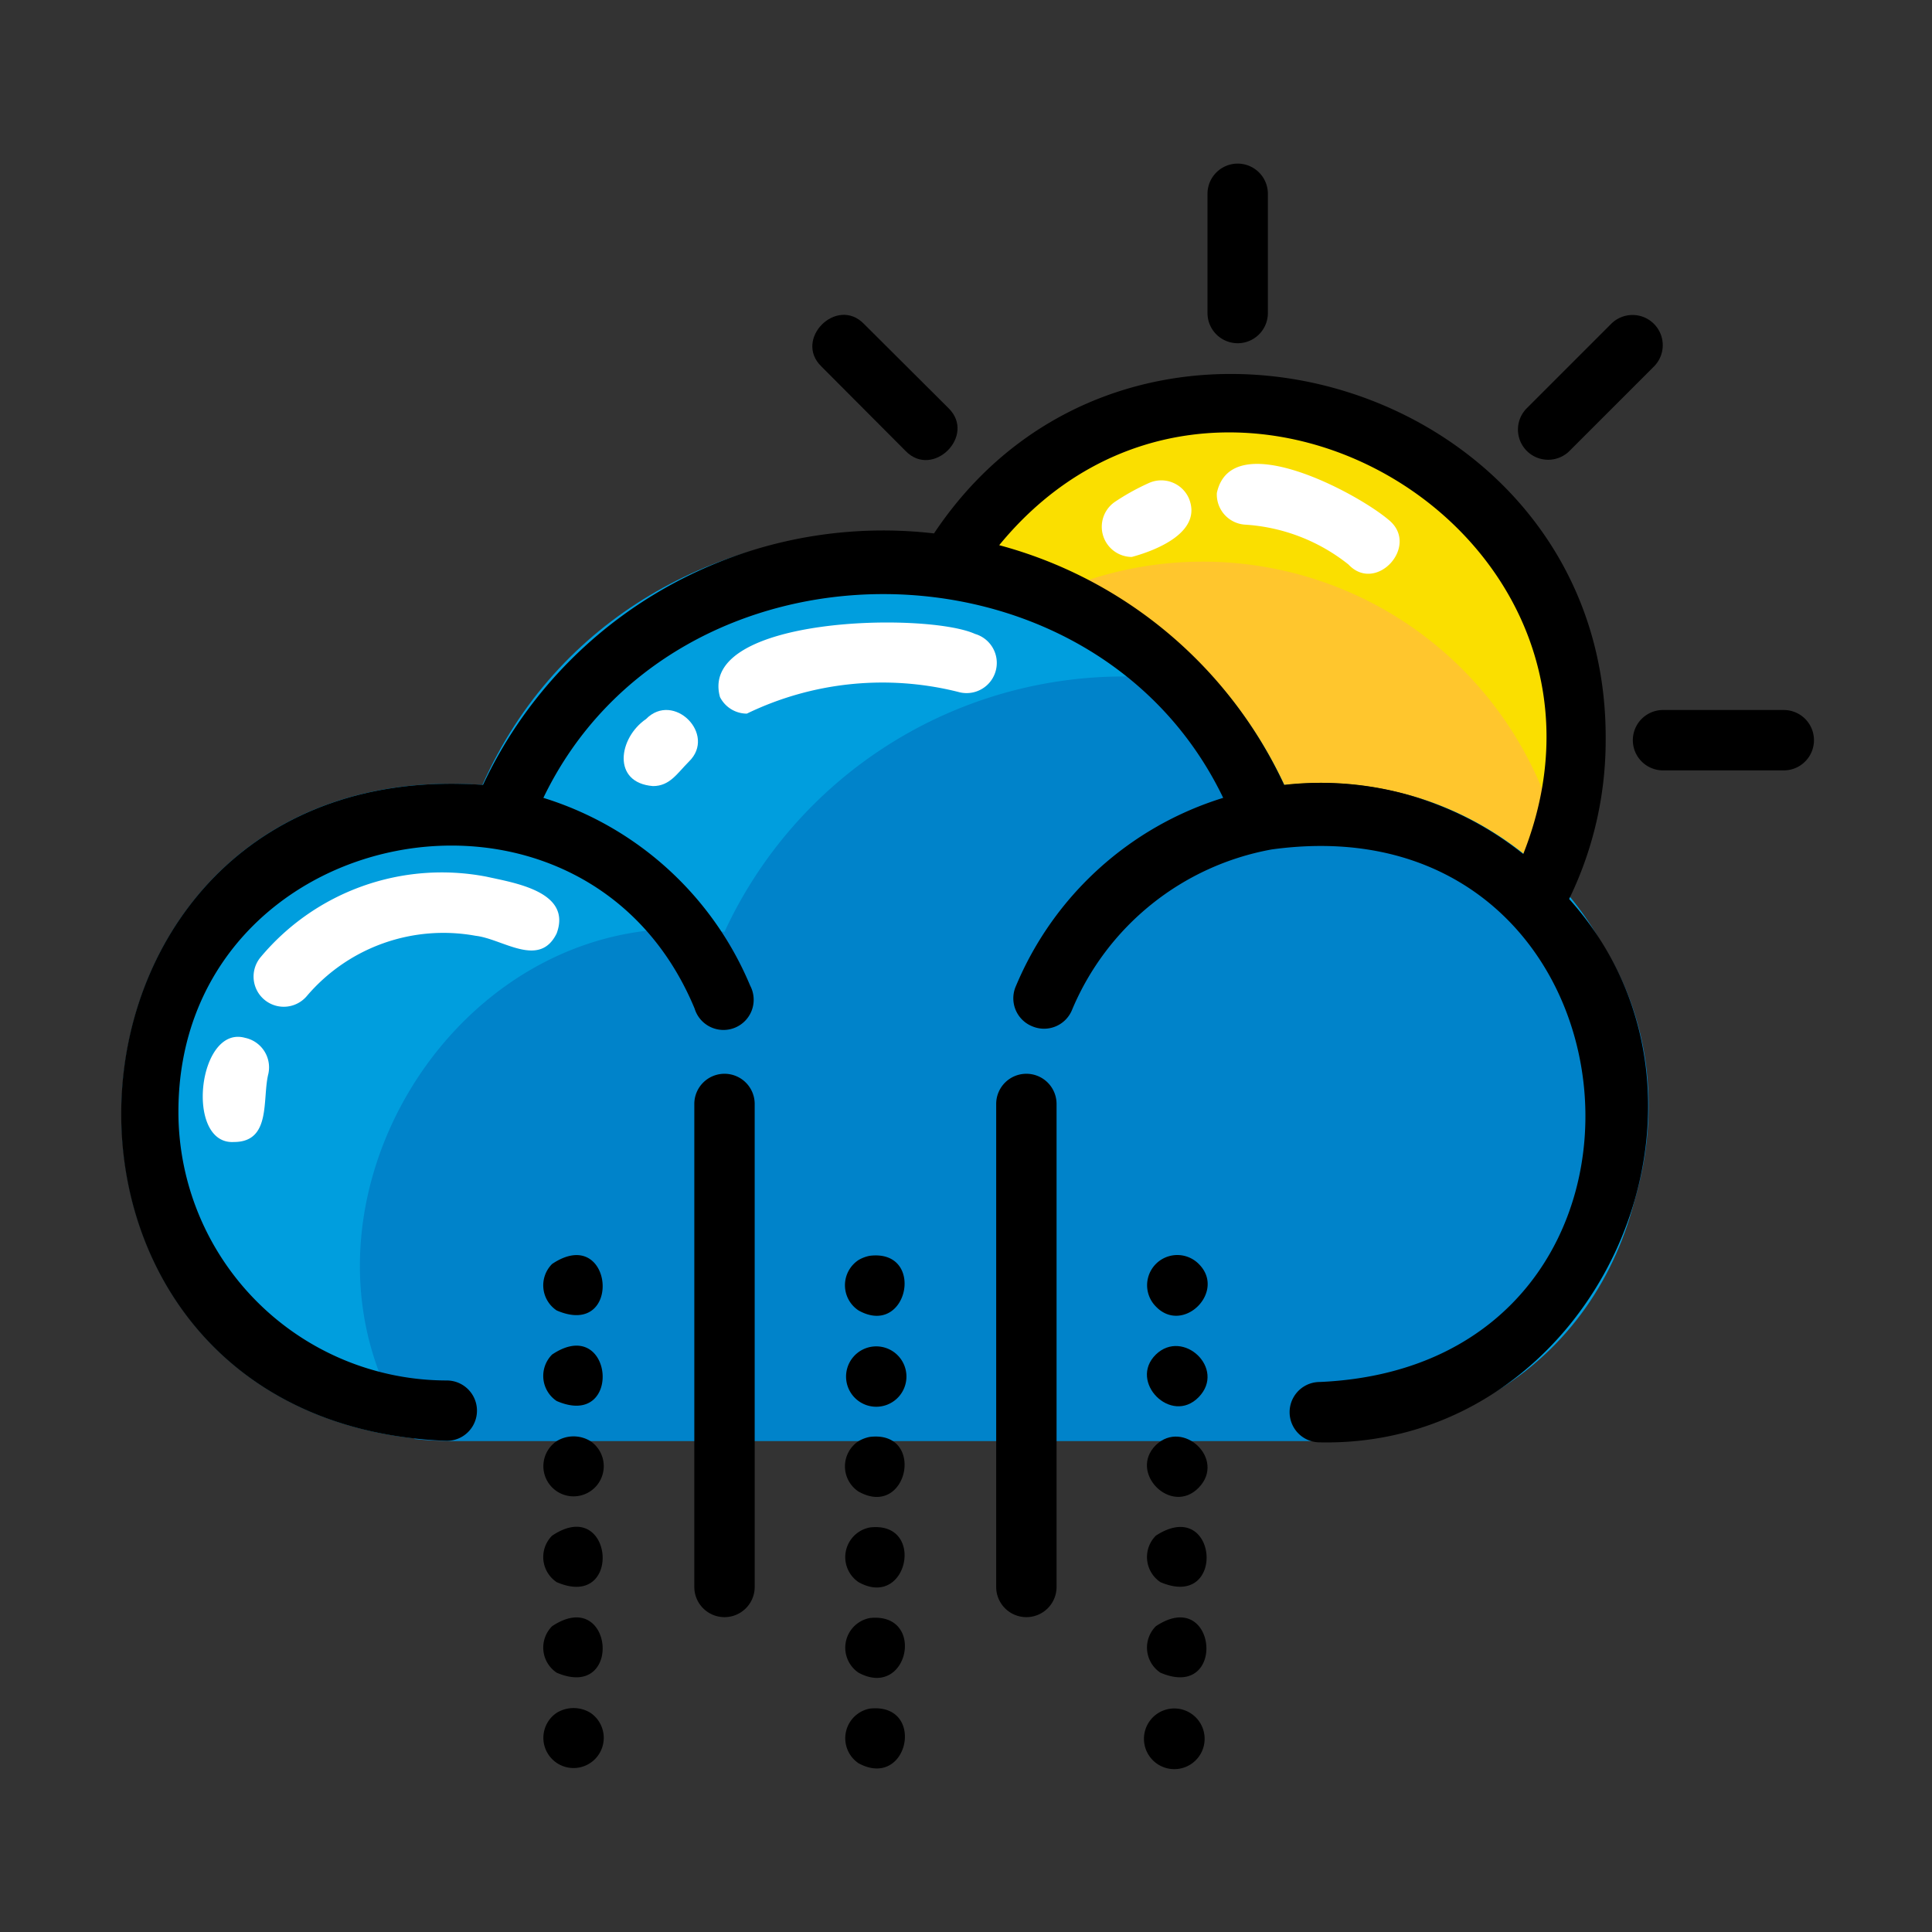 <svg xmlns="http://www.w3.org/2000/svg" viewBox="0 0 64 64"><rect x="0" y="0" width="64" height="64" fill="#333333" stroke="none"/><defs><style>.cls-1{fill:#009ede;}.cls-2{fill:#0083ca;}.cls-3{fill:#fadf00;}.cls-4{fill:#ffc332;opacity:0.91;}.cls-5{fill:#fff;}</style></defs><g id="_14.sun" data-name="14.sun"><path class="cls-1" d="M42.55,26c-5-11.16-21.61-11.16-26.57,0C.87,24.93-.35,47.15,14.81,47.73H43.72C58.81,47.17,57.73,25,42.55,26Z"/><path class="cls-2" d="M52.8,30.86a10.59,10.59,0,0,0-2.25,0c-.2-.42-.41-.83-.64-1.22l-5.34-3.08H42l-1-1-.74-1.49-2.88-1.66A14.57,14.57,0,0,0,24,30.87c-8.9-1.28-15.4,9.54-10.26,16.8a9.82,9.82,0,0,0,1.09.06H43.72C52.17,48,57.64,37.71,52.8,30.86Z"/><path class="cls-3" d="M42.55,26a10.74,10.74,0,0,1,9.36,3.66C57.75,16.3,39.49,6,31,17.69A14.58,14.58,0,0,1,42.55,26Z"/><path class="cls-4" d="M42.55,26a10.78,10.78,0,0,1,9.4,3.7A12.15,12.15,0,0,0,36,19.23,14.54,14.54,0,0,1,42.55,26Z"/><path d="M24,35.57a1,1,0,0,0-1,1v16a1,1,0,0,0,2,0v-16A1,1,0,0,0,24,35.57Z"/><path d="M34,35.57a1,1,0,0,0-1,1v16a1,1,0,0,0,2,0v-16A1,1,0,0,0,34,35.57Z"/><path d="M18.29,41.87a1,1,0,0,0,.15,1.54C20.66,44.37,20.32,40.51,18.29,41.87Z"/><path d="M18.29,44.87a1,1,0,0,0,.15,1.54C20.66,47.37,20.32,43.51,18.29,44.87Z"/><path d="M19.56,47.74a1.07,1.07,0,0,0-1.12,0,1,1,0,1,0,1.12,0Z"/><path d="M18.29,50.87a1,1,0,0,0,.15,1.54C20.66,53.37,20.32,49.51,18.29,50.87Z"/><path d="M18.29,53.87a1,1,0,0,0,.15,1.54C20.66,56.36,20.32,52.52,18.29,53.87Z"/><path d="M19.56,56.74a1.07,1.07,0,0,0-1.12,0,1,1,0,1,0,1.12,0Z"/><path d="M28.81,41.6a1.18,1.18,0,0,0-.37.14,1,1,0,0,0,0,1.67C30.08,44.33,30.68,41.37,28.81,41.6Z"/><path d="M29.71,44.87a1,1,0,1,0-1.27,1.54A1,1,0,0,0,29.71,44.87Z"/><path d="M28.81,47.6a1.18,1.18,0,0,0-.37.14,1,1,0,0,0,0,1.67C30.08,50.33,30.68,47.37,28.81,47.6Z"/><path d="M28.81,50.6a1,1,0,0,0-.37,1.81C30.08,53.33,30.68,50.37,28.81,50.6Z"/><path d="M28.81,53.6a1,1,0,0,0-.37,1.81C30.1,56.31,30.69,53.39,28.81,53.6Z"/><path d="M28.81,56.6a1,1,0,0,0-.37,1.81C30.1,59.31,30.69,56.39,28.81,56.6Z"/><path d="M39.71,41.87a1,1,0,0,0-1.42,1.41C39.19,44.22,40.63,42.78,39.71,41.87Z"/><path d="M38.29,44.87c-.92.9.51,2.35,1.42,1.41S39.19,44,38.29,44.87Z"/><path d="M38.29,47.87c-.92.91.51,2.35,1.42,1.41S39.19,47,38.29,47.87Z"/><path d="M38.29,50.87a1,1,0,0,0,.15,1.54C40.65,53.36,40.35,49.53,38.29,50.87Z"/><path d="M38.29,53.87a1,1,0,0,0,.15,1.54C40.66,56.36,40.32,52.52,38.29,53.87Z"/><path d="M38.8,56.6a1,1,0,0,0,.2,2A1,1,0,1,0,38.8,56.6Z"/><path class="cls-5" d="M32.3,21c-1.6-.73-9.19-.59-8.45,2.09a1,1,0,0,0,.89.55,10.31,10.31,0,0,1,7-.72A1,1,0,0,0,32.3,21Z"/><path class="cls-5" d="M21.4,23.82c-.91.62-1.14,2.11.23,2.22.56,0,.8-.42,1.19-.81C23.75,24.33,22.31,22.89,21.4,23.82Z"/><path class="cls-5" d="M18.44,30.92c.51-1.38-1.38-1.67-2.33-1.88A7.82,7.82,0,0,0,8.64,31.7,1,1,0,0,0,10.16,33a5.94,5.94,0,0,1,5.6-2C16.65,31.1,17.87,32.09,18.44,30.92Z"/><path class="cls-5" d="M8.12,34.38c-1.57-.44-2,3.55-.37,3.45,1.25,0,.93-1.43,1.14-2.26A1,1,0,0,0,8.12,34.38Z"/><path d="M53.19,24.52c.09-11.85-15.69-16.69-22.25-6.85A14.64,14.64,0,0,0,16,26C.85,24.93-.36,47.15,14.8,47.73a1,1,0,0,0,0-2,8.9,8.9,0,0,1-8.89-8.9c0-9.6,13.42-12.28,17.1-3.42a1,1,0,1,0,1.84-.76A10.92,10.92,0,0,0,18,26.43c4.33-9,18.19-9,22.52,0a10.94,10.94,0,0,0-6.86,6.22A1,1,0,0,0,34.2,34a1,1,0,0,0,1.31-.54,8.89,8.89,0,0,1,6.61-5.32c12.69-1.76,14.4,17.08,1.6,17.64a1,1,0,0,0,0,2c9.14.19,14.32-11.26,8.26-18A12,12,0,0,0,53.19,24.52Zm-2.73,3.77A10.74,10.74,0,0,0,42.54,26a14.56,14.56,0,0,0-9.44-7.94C40.39,9.17,54.7,17.58,50.46,28.29Z"/><path class="cls-5" d="M46,17.22c-1.06-.9-5.21-3.12-5.69-.89a1,1,0,0,0,.94,1.05,6.1,6.1,0,0,1,3.42,1.32C45.59,19.68,47.05,18.07,46,17.22Z"/><path class="cls-5" d="M38.06,16a7.61,7.61,0,0,0-1.12.62,1,1,0,0,0,.55,1.83c.82-.22,2.36-.83,1.89-1.95A1,1,0,0,0,38.06,16Z"/><path d="M41,11.37a1,1,0,0,0,1-1V6.42a1,1,0,0,0-2,0v3.95A1,1,0,0,0,41,11.37Z"/><path d="M51.29,15.23a1,1,0,0,0,.7-.29l2.8-2.8a1,1,0,0,0,0-1.41,1,1,0,0,0-1.42,0l-2.79,2.79A1,1,0,0,0,51.29,15.23Z"/><path d="M59.09,23.52h-4a1,1,0,0,0,0,2h4A1,1,0,0,0,59.09,23.52Z"/><path d="M30,14.94c.9.93,2.35-.51,1.42-1.42l-2.8-2.79c-.9-.93-2.34.51-1.41,1.41Z"/></g></svg>